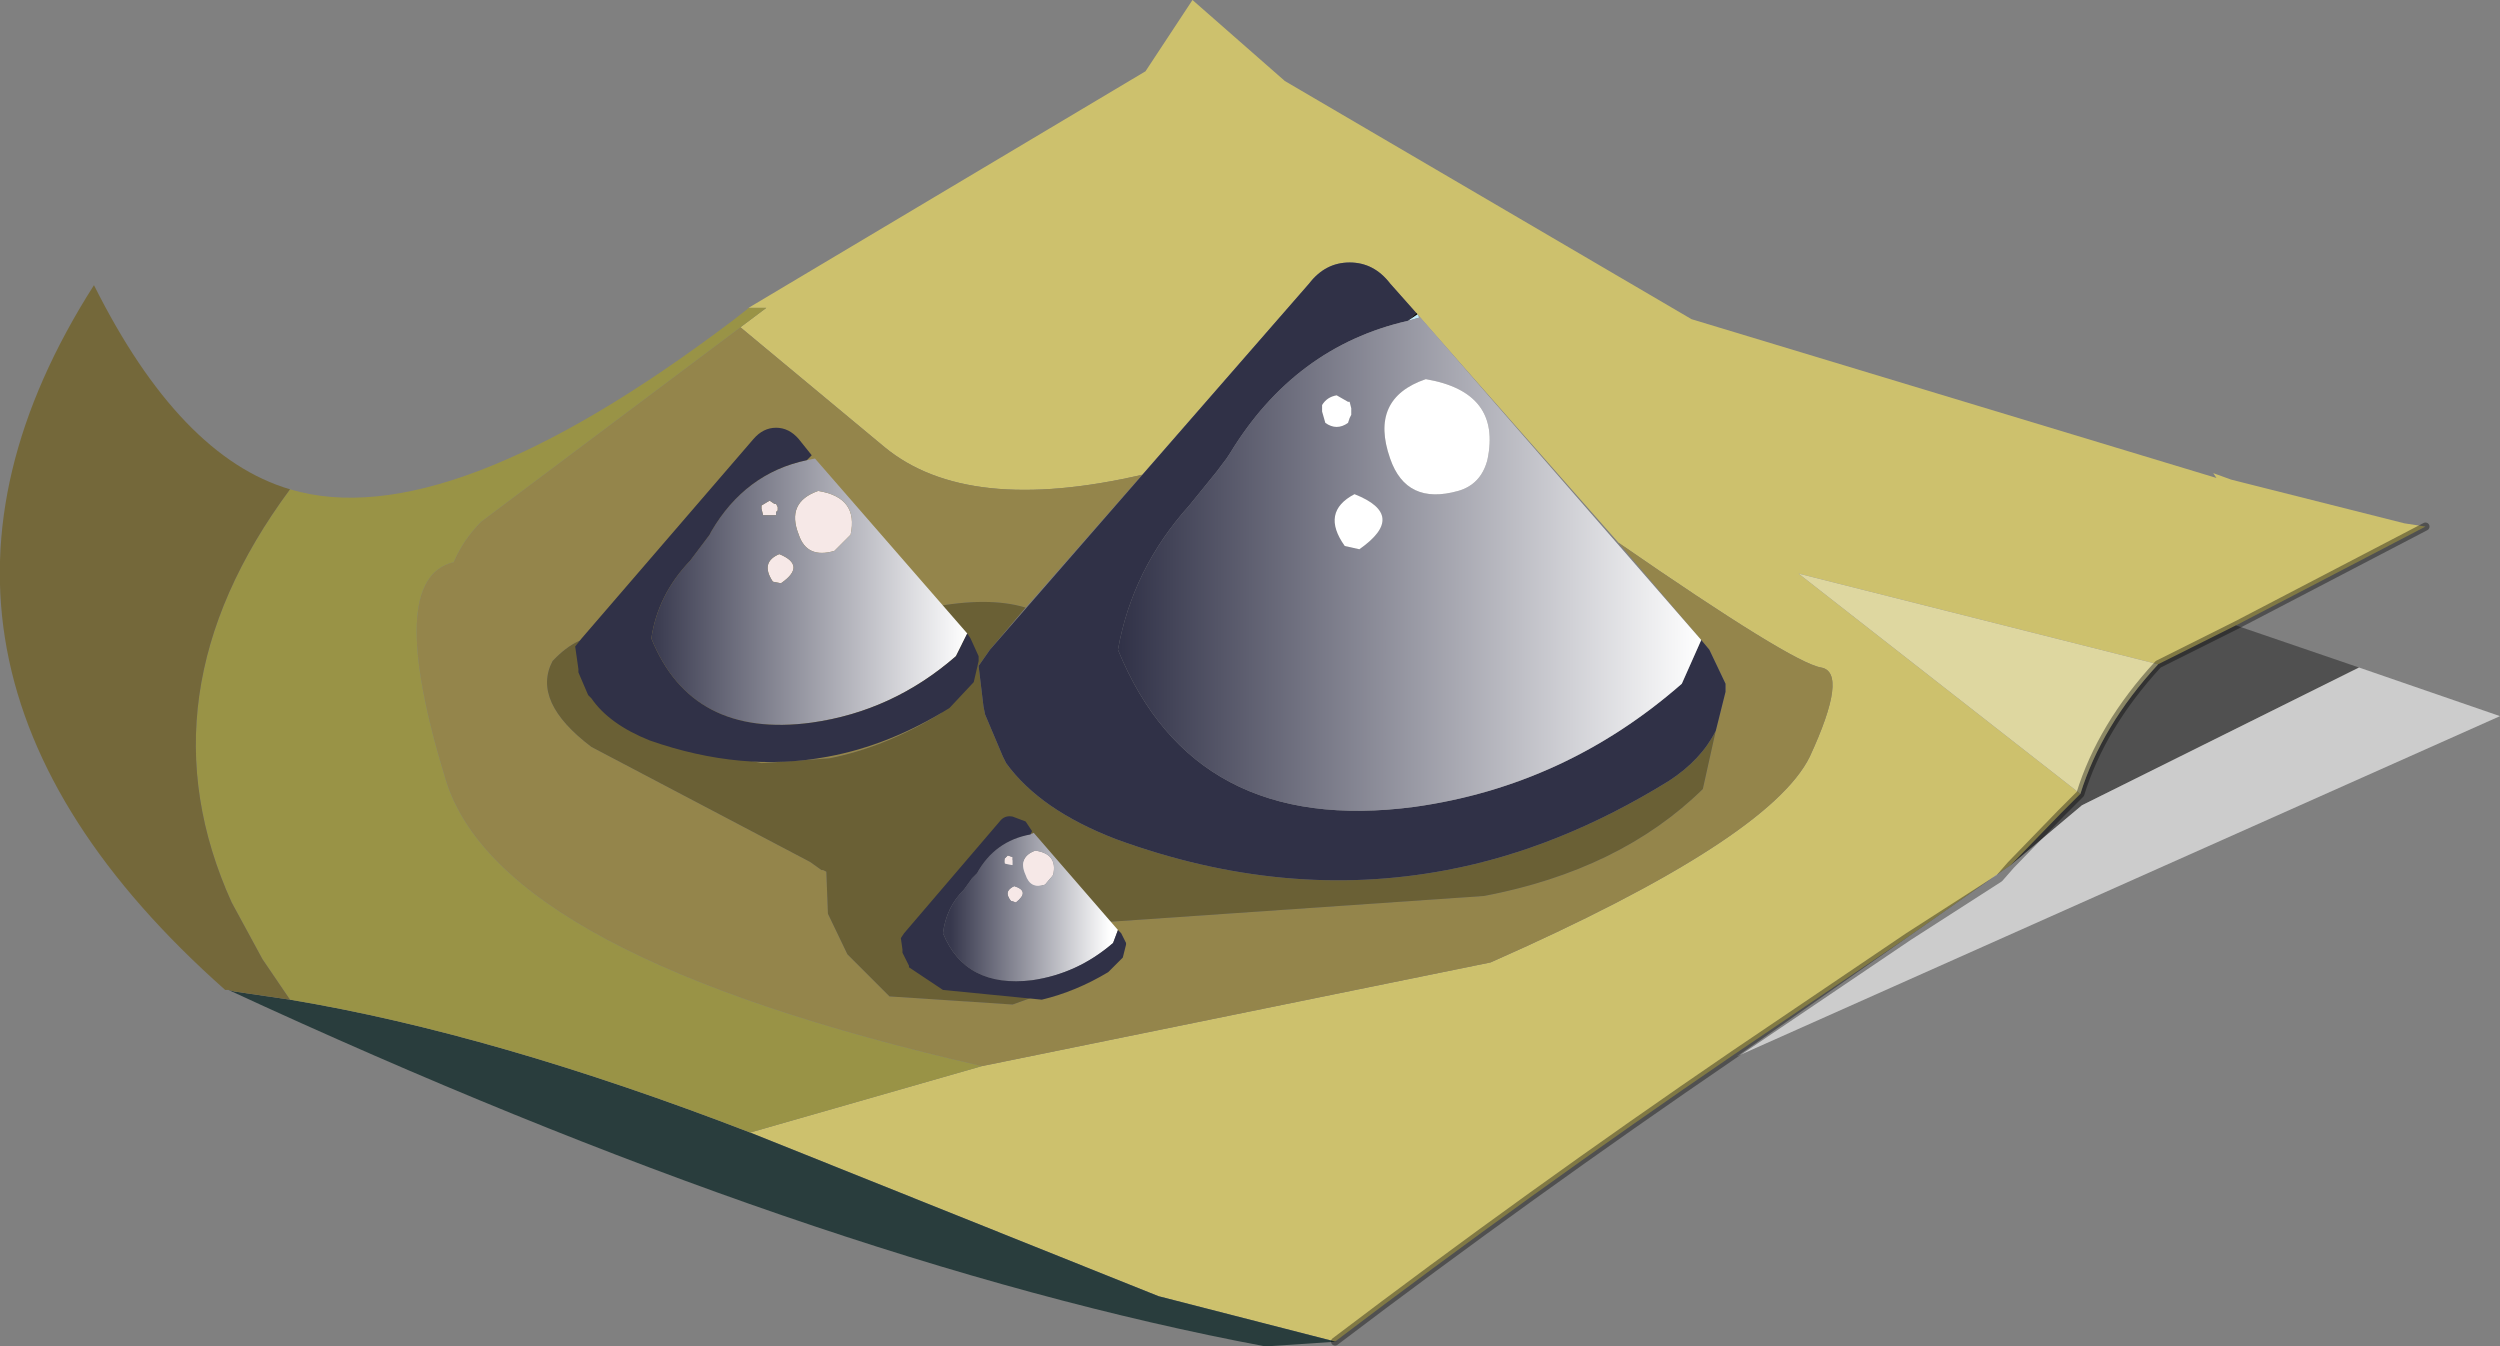 <?xml version="1.0" encoding="UTF-8" standalone="no"?>
<svg xmlns:xlink="http://www.w3.org/1999/xlink" height="41.55px" width="77.15px" xmlns="http://www.w3.org/2000/svg">
  <rect width="100%" height="100%" fill="#808080" stroke="none"/>
  <g transform="matrix(1.0, 0.0, 0.0, 1.0, -258.05, -195.35)">
    <path d="M281.15 204.85 L293.4 197.55 294.85 195.35 297.7 197.85 310.25 205.2 326.45 210.1 326.35 209.95 326.9 210.15 332.25 211.5 332.9 211.6 327.05 214.65 324.65 215.85 313.55 213.05 322.25 219.85 322.2 219.9 321.65 220.45 320.1 222.05 319.95 222.15 316.95 224.25 311.55 227.9 Q305.25 232.2 299.25 236.75 L293.8 235.35 281.2 230.3 288.35 228.25 304.05 225.05 Q312.65 221.25 313.9 218.7 315.1 216.1 314.25 215.95 313.35 215.8 308.0 212.1 L300.95 204.1 Q300.45 203.45 299.7 203.45 298.95 203.45 298.45 204.1 L293.3 210.0 Q287.9 211.25 285.35 209.15 L280.9 205.45 281.7 204.85 281.15 204.85" fill="#cdc16d" fill-rule="evenodd" stroke="none"/>
    <path d="M320.1 222.05 L321.65 220.45 322.2 219.9 322.25 219.85 Q322.9 217.75 324.65 215.85 L327.05 214.65 330.85 215.95 322.3 220.2 320.1 222.05" fill="#000000" fill-opacity="0.373" fill-rule="evenodd" stroke="none"/>
    <path d="M280.9 205.45 L285.35 209.15 Q287.9 211.25 293.3 210.0 L289.7 214.1 Q288.55 213.75 286.75 214.1 L287.65 215.15 287.75 215.25 288.0 215.8 288.0 215.95 287.85 216.55 287.1 217.35 Q285.4 218.4 283.65 218.75 L281.55 218.9 278.45 218.25 Q277.25 217.75 276.7 217.05 L276.65 216.95 276.35 216.3 276.35 216.15 276.3 215.55 276.45 215.25 276.7 215.0 Q275.9 214.9 275.1 215.75 274.45 217.0 276.3 218.4 L283.05 221.95 283.4 222.2 283.45 222.2 283.55 222.25 283.6 223.55 284.2 224.8 285.5 226.1 289.3 226.35 290.55 225.9 291.5 225.55 Q291.75 225.4 292.1 225.2 L292.25 225.1 292.5 224.75 292.6 224.4 292.6 224.35 292.45 224.05 292.4 223.95 292.25 223.8 303.85 223.0 Q308.05 222.2 310.6 219.7 L311.0 217.9 311.3 216.7 311.3 216.45 310.8 215.4 308.0 212.1 Q313.35 215.8 314.25 215.95 315.1 216.1 313.9 218.7 312.65 221.25 304.05 225.05 L288.35 228.25 Q273.45 224.85 271.8 219.4 269.9 213.2 272.05 212.7 272.35 212.0 272.9 211.45 L280.9 205.45" fill="#94854b" fill-rule="evenodd" stroke="none"/>
    <path d="M316.95 224.25 L319.95 222.15 320.1 222.05 319.75 222.45 316.95 224.25 319.75 222.45 320.1 222.05 322.3 220.2 330.85 215.95 335.2 217.45 311.65 227.95 316.95 224.25" fill="#cccccc" fill-rule="evenodd" stroke="none"/>
    <path d="M322.25 219.85 L313.55 213.05 324.65 215.85 Q322.9 217.75 322.25 219.85" fill="#ded7a0" fill-rule="evenodd" stroke="none"/>
    <path d="M301.8 205.05 L301.5 205.25 301.75 205.0 301.8 205.05" fill="#121212" fill-rule="evenodd" stroke="none"/>
    <path d="M301.5 205.25 L301.8 205.05 301.85 205.15 301.5 205.25" fill="#c2ebfa" fill-rule="evenodd" stroke="none"/>
    <path d="M289.7 214.1 L288.6 215.4 288.25 215.9 288.4 217.15 288.45 217.4 289.0 218.7 289.1 218.9 Q290.15 220.35 292.5 221.25 297.7 223.15 302.7 222.2 306.15 221.55 309.55 219.45 310.55 218.8 311.0 217.9 L310.6 219.7 Q308.05 222.2 303.85 223.0 L292.25 223.8 289.9 221.15 289.9 221.1 289.65 220.85 289.3 220.65 288.95 220.85 286.15 224.05 286.05 224.2 286.1 224.55 286.1 224.6 286.25 225.0 286.3 225.05 287.25 225.7 290.15 226.0 290.55 225.9 289.3 226.35 285.5 226.1 284.2 224.8 283.6 223.55 283.55 222.25 283.45 222.2 283.4 222.2 283.05 221.95 276.3 218.4 Q274.45 217.0 275.1 215.75 275.9 214.9 276.7 215.0 L276.45 215.25 276.3 215.55 276.35 216.15 276.35 216.3 276.65 216.95 276.7 217.05 Q277.25 217.75 278.45 218.25 L281.55 218.9 283.65 218.75 Q285.4 218.4 287.1 217.35 L287.85 216.55 288.0 215.95 288.0 215.8 287.75 215.25 287.65 215.15 286.75 214.1 Q288.55 213.75 289.7 214.1" fill="#6a6035" fill-rule="evenodd" stroke="none"/>
    <path d="M281.2 230.3 L293.8 235.35 299.25 236.75 299.35 236.75 297.1 236.9 Q283.25 234.3 265.1 225.9 L265.3 225.95 267.0 226.2 Q273.3 227.25 281.2 230.3" fill="#293d3d" fill-rule="evenodd" stroke="none"/>
    <path d="M281.15 204.85 L281.7 204.85 280.9 205.45 272.9 211.45 Q272.35 212.0 272.05 212.7 269.9 213.2 271.8 219.4 273.45 224.85 288.35 228.25 L281.2 230.3 Q273.3 227.25 267.0 226.2 L266.15 224.95 265.2 223.2 Q262.3 216.8 267.0 210.45 271.85 211.9 280.65 205.25 L281.1 204.9 281.15 204.85" fill="#999346" fill-rule="evenodd" stroke="none"/>
    <path d="M289.3 221.95 L289.3 222.0 289.3 222.05 289.1 222.05 289.05 221.95 289.05 221.9 289.2 221.85 289.3 221.9 289.3 221.95 M290.25 222.65 Q289.8 222.8 289.65 222.4 289.45 221.85 289.95 221.7 290.6 221.8 290.5 222.4 L290.25 222.65 M289.25 223.15 Q289.05 222.85 289.35 222.7 289.8 222.85 289.4 223.15 L289.25 223.15" fill="#ffffff" fill-rule="evenodd" stroke="none"/>
    <path d="M265.1 225.9 L265.0 225.9 Q253.55 215.75 260.95 204.15 263.6 209.45 267.0 210.45 262.3 216.8 265.2 223.2 L266.15 224.95 267.0 226.2 265.3 225.95 265.1 225.9" fill="#74683a" fill-rule="evenodd" stroke="none"/>
    <path d="M299.25 236.75 Q305.25 232.2 311.55 227.9 L316.95 224.25 319.75 222.45 320.1 222.05 321.65 220.45 322.2 219.9 322.25 219.85 Q322.9 217.75 324.65 215.85 L327.05 214.65 332.9 211.6" fill="none" stroke="#000000" stroke-linecap="round" stroke-linejoin="round" stroke-opacity="0.373" stroke-width="0.25"/>
    <path d="M301.5 205.25 Q298.0 206.05 296.0 209.35 L295.9 209.5 295.6 209.9 294.75 210.95 Q293.0 212.9 292.55 215.4 294.9 221.15 301.7 220.25 306.35 219.6 309.95 216.45 L310.55 215.1 310.8 215.4 311.3 216.45 311.3 216.7 311.0 217.9 Q310.55 218.8 309.55 219.45 306.15 221.55 302.7 222.2 297.7 223.15 292.5 221.25 290.15 220.35 289.1 218.9 L289.0 218.7 288.45 217.4 288.4 217.15 288.25 215.9 288.6 215.4 298.45 204.1 Q298.95 203.45 299.7 203.45 300.45 203.45 300.95 204.1 L301.75 205.0 301.5 205.25" fill="#303147" fill-rule="evenodd" stroke="none"/>
    <path d="M310.55 215.1 L309.95 216.45 Q306.35 219.6 301.7 220.25 294.9 221.15 292.55 215.4 293.0 212.9 294.75 210.95 L295.6 209.9 295.9 209.5 296.0 209.35 Q298.0 206.05 301.5 205.25 L301.85 205.15 301.8 205.05 310.55 215.1 M299.7 207.75 L299.65 207.75 299.3 207.55 Q299.0 207.6 298.85 207.85 L298.85 208.05 298.95 208.4 Q299.3 208.65 299.65 208.4 L299.7 208.25 299.75 208.15 299.75 207.95 299.7 207.75 M302.05 207.05 Q300.3 207.65 300.95 209.5 301.45 210.95 303.05 210.5 303.75 210.3 303.95 209.55 304.4 207.45 302.05 207.05 M300.0 212.3 Q301.5 211.25 299.85 210.6 298.8 211.15 299.55 212.2 L300.0 212.3" fill="url(#gradient0)" fill-rule="evenodd" stroke="none"/>
    <path d="M302.05 207.05 Q304.4 207.45 303.95 209.55 303.75 210.3 303.05 210.5 301.45 210.95 300.95 209.5 300.3 207.65 302.05 207.05" fill="url(#gradient1)" fill-rule="evenodd" stroke="none"/>
    <path d="M300.0 212.3 L299.55 212.2 Q298.8 211.15 299.85 210.6 301.5 211.25 300.0 212.3" fill="url(#gradient2)" fill-rule="evenodd" stroke="none"/>
    <path d="M299.7 207.75 L299.75 207.95 299.75 208.15 299.7 208.25 299.65 208.4 Q299.3 208.65 298.95 208.4 L298.85 208.05 298.85 207.85 Q299.0 207.6 299.3 207.55 L299.65 207.75 299.7 207.75" fill="url(#gradient3)" fill-rule="evenodd" stroke="none"/>
    <path d="M283.8 212.35 Q282.95 212.6 282.7 211.85 282.3 210.85 283.3 210.5 284.55 210.7 284.3 211.85 L283.8 212.35 M282.05 211.0 L282.05 211.1 282.0 211.15 282.0 211.25 281.6 211.25 281.55 211.05 281.55 210.95 281.8 210.8 281.95 210.9 282.0 210.9 282.05 211.0 M281.9 213.3 Q281.5 212.7 282.1 212.45 282.95 212.8 282.15 213.35 L281.9 213.3" fill="#f6e8e7" fill-rule="evenodd" stroke="none"/>
    <path d="M283.8 212.35 L284.3 211.85 Q284.55 210.7 283.3 210.5 282.3 210.85 282.7 211.85 282.95 212.6 283.8 212.35 M287.9 214.9 L287.55 215.6 Q285.6 217.3 283.1 217.65 279.4 218.15 278.15 215.05 278.35 213.7 279.35 212.65 L279.8 212.05 279.95 211.85 280.0 211.75 Q281.05 209.95 282.95 209.55 L283.2 209.5 287.9 214.9 M281.9 213.3 L282.15 213.35 Q282.95 212.8 282.1 212.45 281.5 212.7 281.9 213.3 M282.05 211.0 L282.0 210.9 281.95 210.9 281.8 210.8 281.55 210.95 281.55 211.05 281.6 211.25 282.0 211.25 282.0 211.15 282.05 211.1 282.05 211.0" fill="url(#gradient4)" fill-rule="evenodd" stroke="none"/>
    <path d="M282.95 209.55 Q281.05 209.95 280.0 211.75 L279.95 211.85 279.8 212.05 279.35 212.65 Q278.35 213.7 278.15 215.05 279.4 218.15 283.1 217.65 285.6 217.3 287.55 215.6 L287.9 214.9 288.0 215.05 288.25 215.6 288.25 215.75 288.1 216.4 287.35 217.2 Q285.5 218.35 283.6 218.7 280.95 219.2 278.1 218.2 276.85 217.7 276.3 216.9 L276.2 216.8 275.9 216.1 275.9 216.0 275.8 215.3 276.0 215.05 281.3 208.9 Q281.6 208.55 282.0 208.55 282.4 208.55 282.7 208.9 L283.1 209.4 282.95 209.55" fill="#303147" fill-rule="evenodd" stroke="none"/>
    <path d="M289.3 221.9 L289.3 221.95 289.3 222.0 289.3 222.05 289.05 222.0 289.05 221.9 289.05 221.85 289.15 221.75 289.3 221.8 289.3 221.85 289.3 221.9 M290.3 222.65 Q289.85 222.8 289.7 222.35 289.45 221.8 290.0 221.6 290.7 221.7 290.55 222.35 L290.3 222.65 M289.25 223.15 Q289.0 222.85 289.35 222.7 289.85 222.85 289.4 223.2 L289.25 223.15" fill="#f6e8e7" fill-rule="evenodd" stroke="none"/>
    <path d="M292.55 224.05 L292.4 224.45 Q291.3 225.4 289.9 225.6 287.85 225.85 287.15 224.15 287.25 223.35 287.8 222.8 L288.05 222.45 288.15 222.35 288.2 222.3 Q288.75 221.3 289.85 221.1 L289.95 221.05 292.55 224.05 M289.25 223.15 L289.4 223.2 Q289.85 222.85 289.35 222.7 289.0 222.85 289.25 223.15 M290.3 222.65 L290.55 222.35 Q290.7 221.7 290.0 221.6 289.45 221.8 289.7 222.35 289.85 222.8 290.3 222.65 M289.3 221.9 L289.3 221.85 289.3 221.8 289.15 221.75 289.05 221.85 289.05 221.9 289.05 222.0 289.3 222.05 289.3 222.0 289.3 221.95 289.3 221.9" fill="url(#gradient5)" fill-rule="evenodd" stroke="none"/>
    <path d="M289.85 221.1 Q288.75 221.3 288.2 222.3 L288.15 222.35 288.05 222.45 287.8 222.8 Q287.25 223.35 287.15 224.15 287.85 225.85 289.9 225.6 291.3 225.4 292.4 224.45 L292.55 224.05 292.65 224.15 292.8 224.45 292.8 224.5 292.7 224.9 292.25 225.35 Q291.25 225.95 290.2 226.2 L287.15 225.9 286.1 225.2 286.1 225.15 285.9 224.75 285.9 224.65 285.85 224.3 285.95 224.15 288.9 220.7 Q289.05 220.5 289.3 220.55 L289.7 220.7 289.9 221.0 289.85 221.1" fill="#303147" fill-rule="evenodd" stroke="none"/>
  </g>
  <defs>
    <linearGradient gradientTransform="matrix(0.011, 0.0, 0.0, 0.009, 301.55, 212.7)" gradientUnits="userSpaceOnUse" id="gradient0" spreadMethod="pad" x1="-819.2" x2="819.2">
      <stop offset="0.0" stop-color="#303147"/>
      <stop offset="1.0" stop-color="#ffffff"/>
    </linearGradient>
    <linearGradient gradientTransform="matrix(0.002, 0.0, 0.0, 0.002, 302.35, 208.8)" gradientUnits="userSpaceOnUse" id="gradient1" spreadMethod="pad" x1="-819.2" x2="819.2">
      <stop offset="0.0" stop-color="#ffffff"/>
      <stop offset="1.0" stop-color="#ffffff"/>
    </linearGradient>
    <linearGradient gradientTransform="matrix(9.0E-4, 0.0, 0.0, 0.001, 299.95, 211.5)" gradientUnits="userSpaceOnUse" id="gradient2" spreadMethod="pad" x1="-819.2" x2="819.2">
      <stop offset="0.0" stop-color="#ffffff"/>
      <stop offset="1.0" stop-color="#ffffff"/>
    </linearGradient>
    <linearGradient gradientTransform="matrix(6.0E-4, 0.0, 0.0, 6.0E-4, 299.25, 208.0)" gradientUnits="userSpaceOnUse" id="gradient3" spreadMethod="pad" x1="-819.2" x2="819.2">
      <stop offset="0.0" stop-color="#ffffff"/>
      <stop offset="1.0" stop-color="#ffffff"/>
    </linearGradient>
    <linearGradient gradientTransform="matrix(0.006, 0.0, 0.0, 0.005, 283.0, 213.55)" gradientUnits="userSpaceOnUse" id="gradient4" spreadMethod="pad" x1="-819.2" x2="819.2">
      <stop offset="0.0" stop-color="#37384d"/>
      <stop offset="1.0" stop-color="#ffffff"/>
    </linearGradient>
    <linearGradient gradientTransform="matrix(0.003, 0.0, 0.0, 0.003, 289.85, 223.3)" gradientUnits="userSpaceOnUse" id="gradient5" spreadMethod="pad" x1="-819.2" x2="819.2">
      <stop offset="0.0" stop-color="#37384d"/>
      <stop offset="1.0" stop-color="#ffffff"/>
    </linearGradient>
  </defs>
</svg>
